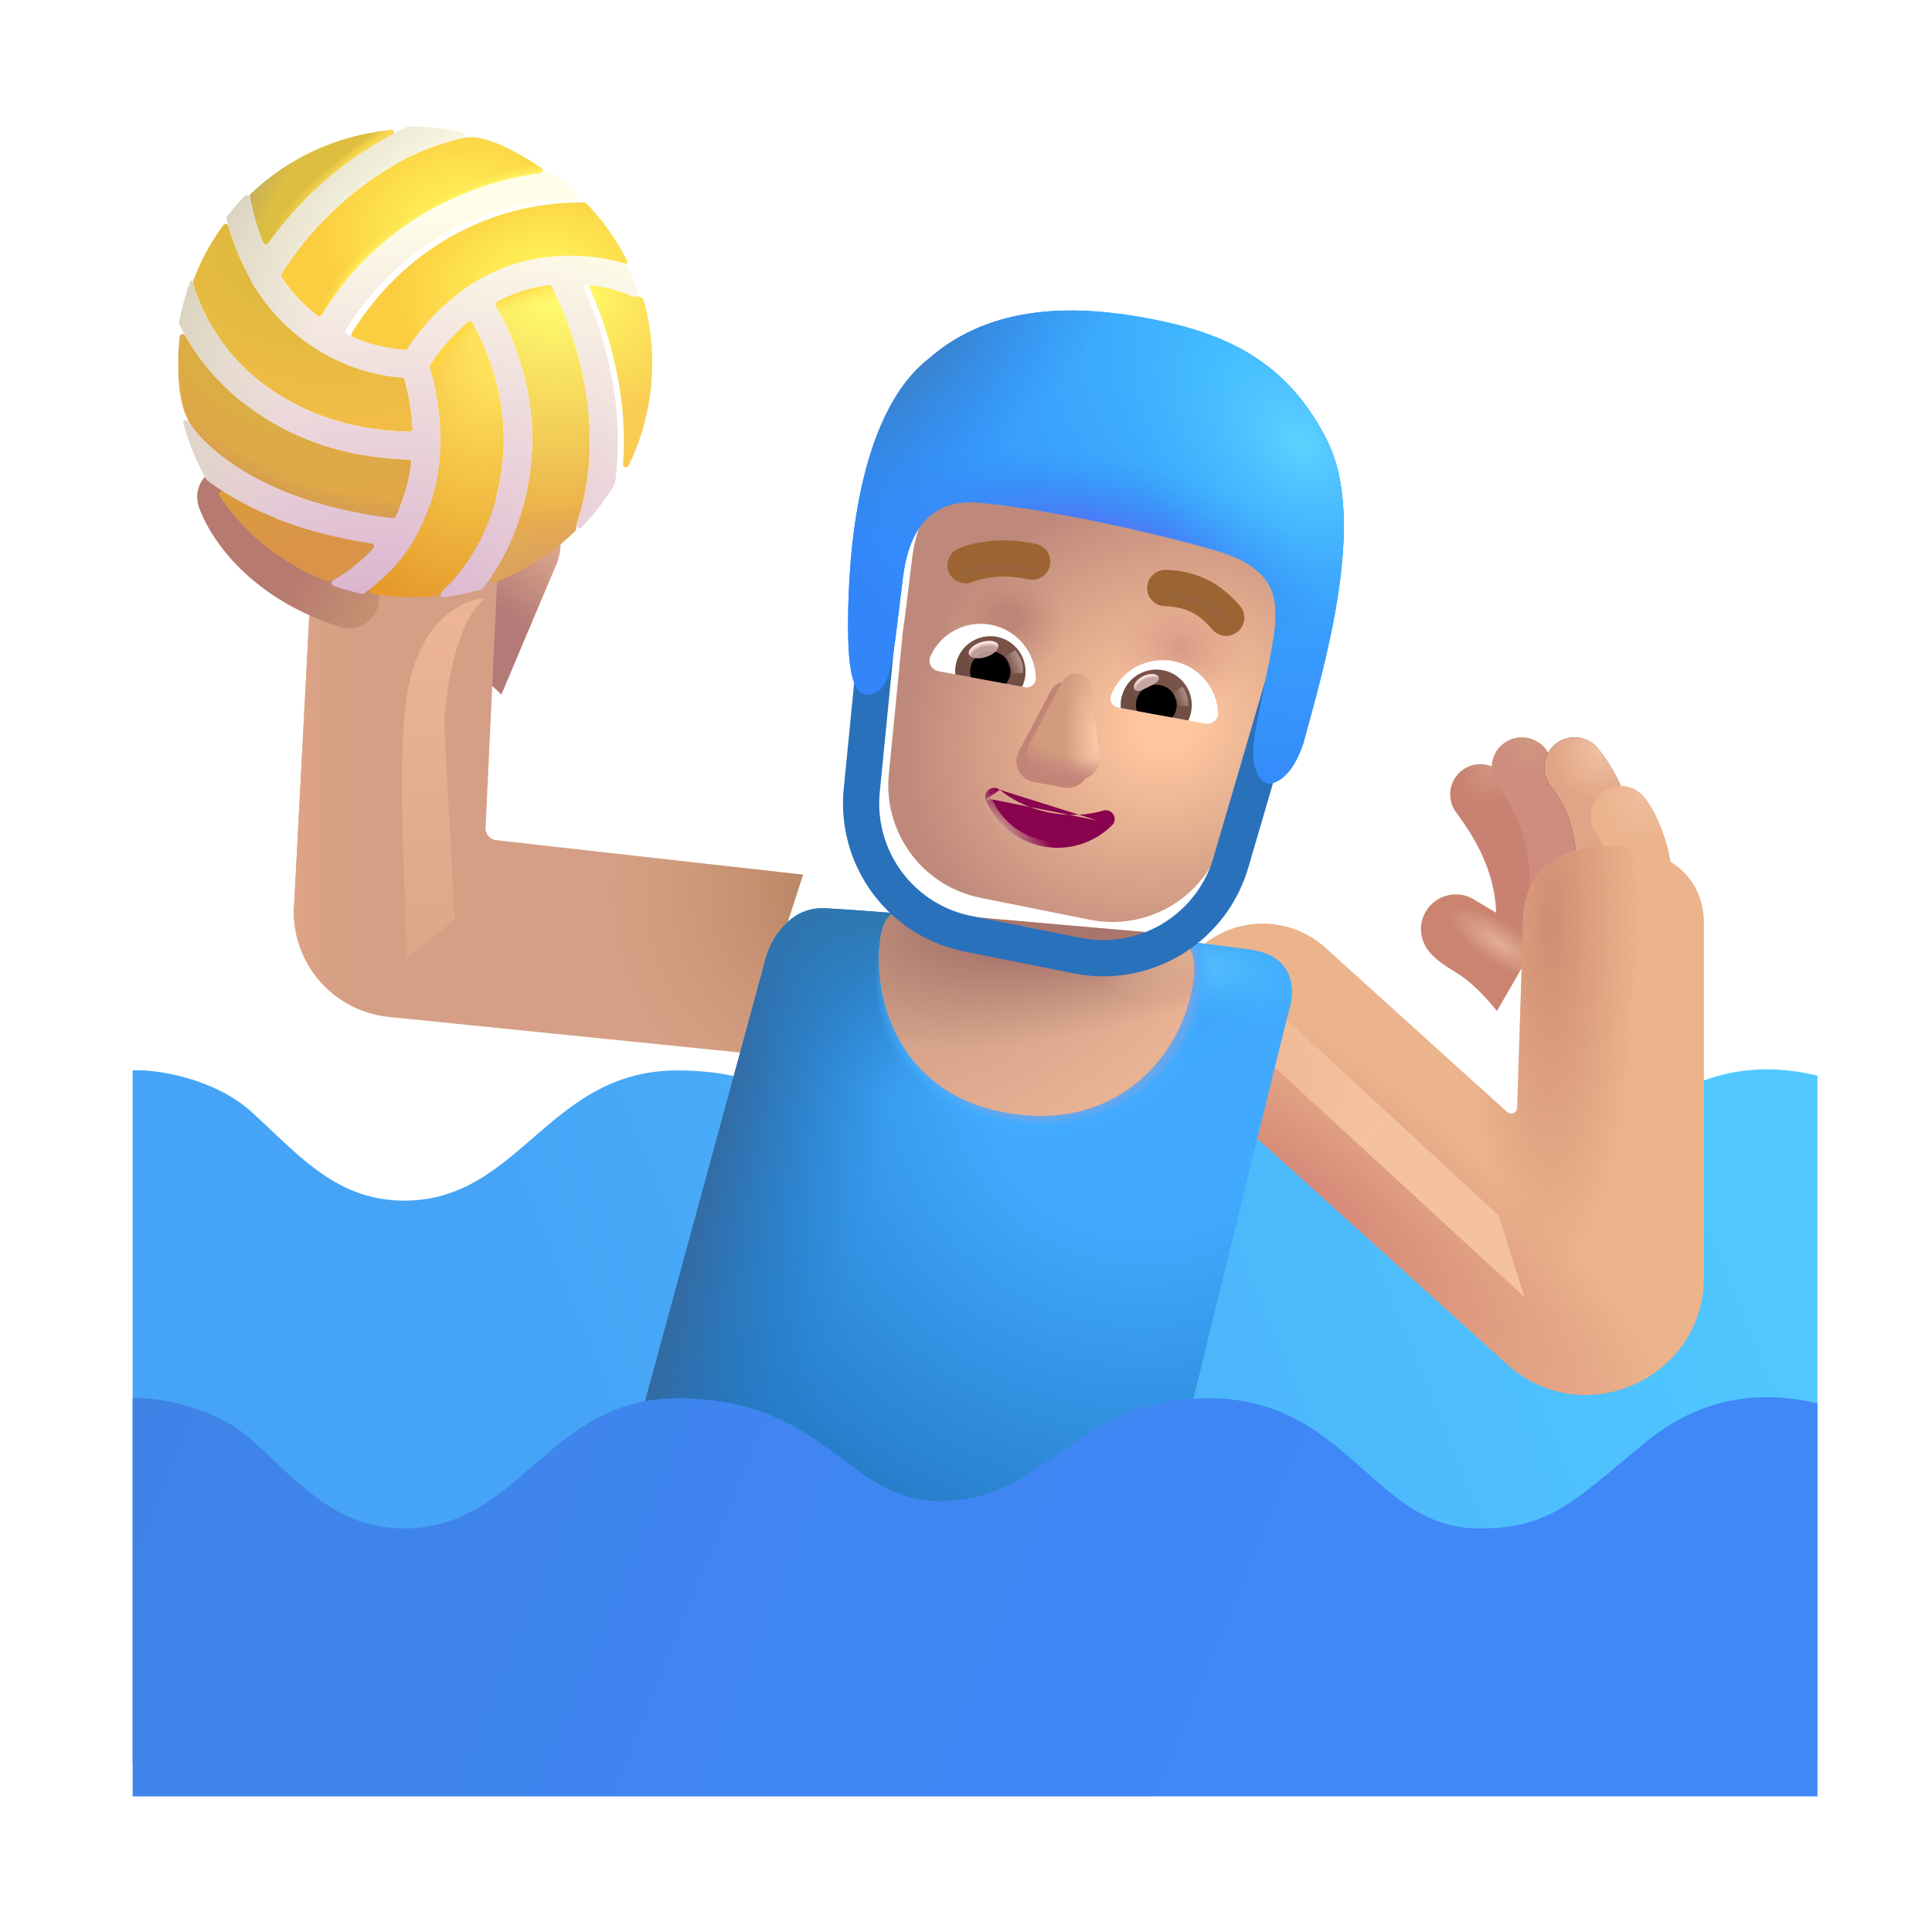 <svg width="32" height="32" fill="none" xmlns="http://www.w3.org/2000/svg"><g filter="url(#a)"><path d="M29.953 29.357V17.966c-1.258-.305-2.197.102-2.875.664l-.3.252c-.982.822-1.38 1.154-2.434 1.154-.819 0-1.343-.467-1.904-.967-.644-.573-1.335-1.189-2.573-1.189-1.172 0-1.858.479-2.503.929-.572.398-1.11.774-1.927.774-.711 0-1.16-.336-1.657-.71-.622-.467-1.322-.993-2.714-.993-1.097 0-1.755.57-2.394 1.123-.605.523-1.194 1.033-2.125 1.033-.969 0-1.56-.557-2.195-1.156a19.562 19.562 0 0 0-.344-.32c-.625-.563-1.612-.706-1.961-.68v11.477h27.906Z" fill="url(#b)"/></g><path d="m8.398 8.445.459.045c.064.006.127.02.181.055.243.159.338.484.138.896l-.871 2.062-.891-.84.984-2.218Z" fill="url(#c)"/><g filter="url(#d)"><path d="m5.071 15.611.335-6.413L8.5 8.823l-.257 5.484a.2.2 0 0 0 .177.209l5.08.572-.953 2.954-5.904-.598A1.75 1.75 0 0 1 5.07 15.61Z" fill="#D59F85"/><path d="m5.071 15.611.335-6.413L8.5 8.823l-.257 5.484a.2.2 0 0 0 .177.209l5.08.572-.953 2.954-5.904-.598A1.75 1.75 0 0 1 5.07 15.61Z" fill="url(#e)"/><path d="m5.071 15.611.335-6.413L8.5 8.823l-.257 5.484a.2.2 0 0 0 .177.209l5.08.572-.953 2.954-5.904-.598A1.75 1.75 0 0 1 5.07 15.61Z" fill="url(#f)"/></g><path fill-rule="evenodd" clip-rule="evenodd" d="M24.234 12.747a.5.5 0 0 1 .696.125l.04.056c.214.293.921 1.264.797 2.573a.5.5 0 0 1-.995-.094c.086-.915-.402-1.598-.617-1.9l-.046-.064a.5.5 0 0 1 .125-.696Z" fill="url(#g)"/><path fill-rule="evenodd" clip-rule="evenodd" d="M3.597 7.761a.5.5 0 0 1 .64.302c.08.225.493.986 1.71 1.372a.5.5 0 0 1-.301.953C4.1 9.9 3.47 8.89 3.295 8.4a.5.5 0 0 1 .302-.639Z" fill="url(#h)"/><path fill-rule="evenodd" clip-rule="evenodd" d="M24.922 12.302a.5.5 0 0 1 .708.143c.189.27.824 1.181.696 2.537a.5.5 0 0 1-.996-.094c.094-.99-.364-1.647-.524-1.877l-.01-.013a.5.5 0 0 1 .126-.696Z" fill="url(#i)"/><path fill-rule="evenodd" clip-rule="evenodd" d="M25.766 12.323a.5.5 0 0 1 .703.075c.267.332.83 1.208.57 2.568a.5.5 0 0 1-.982-.187c.186-.976-.212-1.561-.367-1.753a.5.5 0 0 1 .076-.703Z" fill="url(#j)"/><path fill-rule="evenodd" clip-rule="evenodd" d="M25.766 12.323a.5.5 0 0 1 .703.075c.267.332.83 1.208.57 2.568a.5.5 0 0 1-.982-.187c.186-.976-.212-1.561-.367-1.753a.5.5 0 0 1 .076-.703Z" fill="url(#k)"/><path fill-rule="evenodd" clip-rule="evenodd" d="M26.543 13.12a.5.5 0 0 1 .7.092c.268.346.663 1.257.366 2.406a.5.5 0 0 1-.968-.25c.211-.818-.09-1.416-.19-1.546a.5.5 0 0 1 .091-.701Z" fill="url(#l)"/><path d="M24.117 16.107c.288.175.57.5.676.64l.7-1.21c-.192-.113-.67-.394-1.052-.622a.58.58 0 0 0-.906.454c.004.351.223.52.582.738Z" fill="url(#m)"/><g filter="url(#n)" fill-rule="evenodd" clip-rule="evenodd"><path d="M26.148 14.513c.857 0 1.574.425 1.574 1.281v5.857c0 1.69-2.004 2.58-3.258 1.447l-5.09-4.6a1.55 1.55 0 0 1 2.08-2.3l3.008 2.72a.1.1 0 0 0 .167-.071l.098-3.053c0-.856.565-1.281 1.421-1.281Z" fill="#EBB48C"/><path d="M26.148 14.513c.857 0 1.574.425 1.574 1.281v5.857c0 1.69-2.004 2.58-3.258 1.447l-5.09-4.6a1.55 1.55 0 0 1 2.08-2.3l3.008 2.72a.1.1 0 0 0 .167-.071l.098-3.053c0-.856.565-1.281 1.421-1.281Z" fill="url(#o)"/><path d="M26.148 14.513c.857 0 1.574.425 1.574 1.281v5.857c0 1.69-2.004 2.58-3.258 1.447l-5.09-4.6a1.55 1.55 0 0 1 2.08-2.3l3.008 2.72a.1.1 0 0 0 .167-.071l.098-3.053c0-.856.565-1.281 1.421-1.281Z" fill="url(#p)"/></g><g filter="url(#q)"><path d="m25.249 21.482-4.64-4.266.077-.906 4.141 3.828.422 1.344Z" fill="url(#r)"/></g><path d="M3.198 4.657a.043.043 0 0 0-.003.025c.03.13.289 1.023 1.178 1.688.687.502 1.455.753 2.412.782a.05.05 0 0 0 .05-.053 4.219 4.219 0 0 0-.133-.81.05.05 0 0 0-.045-.036 3.06 3.06 0 0 1-1.208-.354 3.22 3.22 0 0 1-1.247-1.174.135.135 0 0 1-.02-.033.49.49 0 0 1-.016-.042l-.004-.009a4.131 4.131 0 0 1-.376-.895c-.012-.04-.063-.05-.088-.017a3.863 3.863 0 0 0-.5.928Z" fill="url(#s)"/><path d="M3.161 7.038c.01.021.797 1.243 3.34 1.543a.05.05 0 0 0 .05-.027c.148-.296.227-.6.261-.888a.05.05 0 0 0-.048-.055c-.736-.026-1.714-.182-2.662-.886A3.747 3.747 0 0 1 3.07 5.559c-.024-.042-.088-.03-.093.017a3.91 3.91 0 0 0-.025.438c0 .37.029.727.208 1.024Z" fill="url(#t)"/><path d="M3.161 7.038c.01.021.797 1.243 3.34 1.543a.05.05 0 0 0 .05-.027c.148-.296.227-.6.261-.888a.05.05 0 0 0-.048-.055c-.736-.026-1.714-.182-2.662-.886A3.747 3.747 0 0 1 3.07 5.559c-.024-.042-.088-.03-.093.017a3.91 3.91 0 0 0-.025.438c0 .37.029.727.208 1.024Z" fill="url(#u)"/><path d="M5.378 9.612a.251.251 0 0 0 .14-.004c.273-.151.487-.334.664-.526.027-.03.01-.076-.03-.082-1.133-.172-1.92-.52-2.446-.855-.045-.03-.1.023-.07.068a3.728 3.728 0 0 0 1.742 1.399Z" fill="url(#v)"/><path d="M7.24 9.868c.032-.004.052-.044.075-.066.42-.4.923-1.1 1.018-2.252.08-.989-.29-1.816-.505-2.206a.048.048 0 0 0-.073-.013c-.325.27-.535.568-.632.716a.05.05 0 0 0-.006.042c.076.246.221.846.16 1.524a3.156 3.156 0 0 1-.418 1.322l-.003.008a.1.1 0 0 1-.013.024l-.007.01a2.844 2.844 0 0 1-.695.766c-.035.027-.022.082.02.09a3.9 3.9 0 0 0 1.08.035Z" fill="url(#w)"/><path d="M7.24 9.868c.032-.004.052-.044.075-.066.42-.4.923-1.1 1.018-2.252.08-.989-.29-1.816-.505-2.206a.048.048 0 0 0-.073-.013c-.325.27-.535.568-.632.716a.05.05 0 0 0-.006.042c.076.246.221.846.16 1.524a3.156 3.156 0 0 1-.418 1.322l-.003.008a.1.1 0 0 1-.013.024l-.007.01a2.844 2.844 0 0 1-.695.766c-.035.027-.022.082.02.09a3.9 3.9 0 0 0 1.08.035Z" fill="url(#x)"/><path d="M9.527 8.795c.026-.025.013-.08.023-.114v-.004c.588-1.715-.152-3.418-.408-3.929a.048.048 0 0 0-.049-.026 2.368 2.368 0 0 0-.863.275.05.05 0 0 0-.018.068c.246.43.682 1.366.591 2.517-.073.872-.357 1.518-.68 1.988-.027.04.012.094.058.077.508-.19.965-.482 1.346-.852Z" fill="url(#y)"/><path d="M9.527 8.795c.026-.025.013-.08.023-.114v-.004c.588-1.715-.152-3.418-.408-3.929a.048.048 0 0 0-.049-.026 2.368 2.368 0 0 0-.863.275.05.05 0 0 0-.018.068c.246.43.682 1.366.591 2.517-.073.872-.357 1.518-.68 1.988-.027.04.012.094.058.077.508-.19.965-.482 1.346-.852Z" fill="url(#z)"/><path d="M9.527 8.795c.026-.025.013-.08.023-.114v-.004c.588-1.715-.152-3.418-.408-3.929a.048.048 0 0 0-.049-.026 2.368 2.368 0 0 0-.863.275.05.05 0 0 0-.018.068c.246.43.682 1.366.591 2.517-.073.872-.357 1.518-.68 1.988-.027.04.012.094.058.077.508-.19.965-.482 1.346-.852Z" fill="url(#A)"/><g filter="url(#B)"><path d="M10.56 4.965c-.008-.026-.043-.037-.067-.048a2.498 2.498 0 0 0-.77-.201.049.049 0 0 0-.05.069c.253.573.64 1.664.546 2.901-.004.055.068.078.092.028a3.884 3.884 0 0 0 .248-2.75Z" fill="url(#C)"/></g><g filter="url(#D)"><path d="M6.75 5.771c.223-.34.846-1.163 1.907-1.439a3.208 3.208 0 0 1 1.57-.001c.041.01.077-.032.057-.07a3.884 3.884 0 0 0-.673-.944c-.019-.019-.054-.013-.081-.013a4.328 4.328 0 0 0-1.793.38c-1.136.503-1.76 1.374-2.01 1.783a.049.049 0 0 0 .021.07c.4.19.76.243.958.256a.049.049 0 0 0 .044-.022Z" fill="url(#E)"/></g><path d="M8.966 2.781c.038.026.024.085-.022.09a5.029 5.029 0 0 0-1.395.396 4.907 4.907 0 0 0-2.218 1.948.05.05 0 0 1-.072.014 2.672 2.672 0 0 1-.597-.64.049.049 0 0 1 0-.054A5.504 5.504 0 0 1 6.712 2.63a4.13 4.13 0 0 1 .95-.343c.361-.086.938.247 1.303.495Z" fill="url(#F)"/><path d="M8.966 2.781c.038.026.024.085-.022.09a5.029 5.029 0 0 0-1.395.396 4.907 4.907 0 0 0-2.218 1.948.05.05 0 0 1-.072.014 2.672 2.672 0 0 1-.597-.64.049.049 0 0 1 0-.054A5.504 5.504 0 0 1 6.712 2.63a4.13 4.13 0 0 1 .95-.343c.361-.086.938.247 1.303.495Z" fill="url(#G)"/><path d="M4.147 3.217c-.014.013-.011.037-.008.056.055.28.13.528.22.747a.05.05 0 0 0 .086.01 6.014 6.014 0 0 1 2.06-1.808c.03-.02.017-.071-.02-.068-.904.08-1.72.47-2.338 1.063Z" fill="url(#H)"/><path d="M4.147 3.217c-.014.013-.011.037-.008.056.055.28.13.528.22.747a.05.05 0 0 0 .086.01 6.014 6.014 0 0 1 2.06-1.808c.03-.02.017-.071-.02-.068-.904.08-1.72.47-2.338 1.063Z" fill="url(#I)"/><path d="M8.657 4.332c-1.06.276-1.684 1.099-1.907 1.439a.049.049 0 0 1-.044.022 2.693 2.693 0 0 1-.958-.256.049.049 0 0 1-.02-.07c.25-.41.873-1.28 2.01-1.782a4.327 4.327 0 0 1 1.792-.381c.046 0 .07-.055.037-.087a3.942 3.942 0 0 0-.414-.357.05.05 0 0 0-.034-.01 5.106 5.106 0 0 0-1.57.417 4.907 4.907 0 0 0-2.218 1.948.05.05 0 0 1-.072.014 2.677 2.677 0 0 1-.597-.64.049.049 0 0 1 0-.054A5.506 5.506 0 0 1 6.713 2.63c.318-.167.663-.274.95-.343.05-.012.052-.083.001-.095a3.765 3.765 0 0 0-.837-.095h-.06a.051.051 0 0 0-.023.006c-.08.039-.16.07-.24.12a6.015 6.015 0 0 0-2.06 1.807.05.05 0 0 1-.086-.009 3.996 3.996 0 0 1-.22-.747c-.007-.039-.055-.055-.083-.027a3.81 3.81 0 0 0-.294.336.05.05 0 0 0-.01.043 4.182 4.182 0 0 0 .414 1.025.215.215 0 0 0 .043.084A3.22 3.22 0 0 0 5.45 5.9c.489.26.95.338 1.208.354a.05.05 0 0 1 .045.036c.05.175.11.47.134.81a.05.05 0 0 1-.051.053c-.957-.029-1.725-.28-2.412-.782-.95-.71-1.18-1.682-1.18-1.703 0-.026-.036-.025-.045 0a4.58 4.58 0 0 0-.182.672.05.05 0 0 0 .004.032c.2.396.544.92 1.132 1.354.948.704 1.926.86 2.662.886a.05.05 0 0 1 .048.055 2.69 2.69 0 0 1-.26.888.05.05 0 0 1-.051.027c-2.542-.3-3.33-1.522-3.34-1.543a.232.232 0 0 0-.075-.077c-.03-.019-.06.012-.051.047.092.333.22.64.382.93a.049.049 0 0 0 .013.015c.512.387 1.371.842 2.722 1.047.04.006.057.052.03.082a2.63 2.63 0 0 1-.664.526c-.038.021-.035.078.006.092.15.054.306.1.468.134a.05.05 0 0 0 .04-.008c.354-.257.619-.543.804-.85l.007-.01a.096.096 0 0 0 .014-.023c.003-.009.005-.018.01-.026a3.16 3.16 0 0 0 .41-1.304 4.185 4.185 0 0 0-.16-1.524.05.05 0 0 1 .006-.042c.097-.148.307-.446.632-.716a.048.048 0 0 1 .074.013c.215.39.584 1.217.504 2.206-.095 1.151-.597 1.852-1.018 2.252-.035.034-.008.095.041.088.212-.03.42-.074.617-.13a.049.049 0 0 0 .025-.018c.372-.48.722-1.177.805-2.16.09-1.151-.345-2.087-.591-2.517a.05.05 0 0 1 .018-.068 2.37 2.37 0 0 1 .863-.275c.02-.002.04.008.049.026.256.511.996 2.214.409 3.929-.018.05.044.092.081.054a4.11 4.11 0 0 0 .545-.702.05.05 0 0 0 .007-.019c.197-1.369-.236-2.602-.51-3.225a.05.05 0 0 1 .049-.07c.33.034.594.123.77.202.04.018.085-.02.072-.061a4.915 4.915 0 0 0-.175-.461.049.049 0 0 0-.03-.027 3.203 3.203 0 0 0-1.703-.036Z" fill="url(#J)"/><path d="M8.657 4.332c-1.06.276-1.684 1.099-1.907 1.439a.049.049 0 0 1-.044.022 2.693 2.693 0 0 1-.958-.256.049.049 0 0 1-.02-.07c.25-.41.873-1.28 2.01-1.782a4.327 4.327 0 0 1 1.792-.381c.046 0 .07-.055.037-.087a3.942 3.942 0 0 0-.414-.357.05.05 0 0 0-.034-.01 5.106 5.106 0 0 0-1.57.417 4.907 4.907 0 0 0-2.218 1.948.05.05 0 0 1-.072.014 2.677 2.677 0 0 1-.597-.64.049.049 0 0 1 0-.054A5.506 5.506 0 0 1 6.713 2.63c.318-.167.663-.274.95-.343.05-.012.052-.083.001-.095a3.765 3.765 0 0 0-.837-.095h-.06a.051.051 0 0 0-.023.006c-.08.039-.16.07-.24.12a6.015 6.015 0 0 0-2.06 1.807.05.05 0 0 1-.086-.009 3.996 3.996 0 0 1-.22-.747c-.007-.039-.055-.055-.083-.027a3.81 3.81 0 0 0-.294.336.05.05 0 0 0-.01.043 4.182 4.182 0 0 0 .414 1.025.215.215 0 0 0 .043.084A3.22 3.22 0 0 0 5.45 5.9c.489.26.95.338 1.208.354a.05.05 0 0 1 .045.036c.05.175.11.47.134.81a.05.05 0 0 1-.051.053c-.957-.029-1.725-.28-2.412-.782-.95-.71-1.18-1.682-1.18-1.703 0-.026-.036-.025-.045 0a4.58 4.58 0 0 0-.182.672.05.05 0 0 0 .004.032c.2.396.544.92 1.132 1.354.948.704 1.926.86 2.662.886a.05.05 0 0 1 .048.055 2.69 2.69 0 0 1-.26.888.05.05 0 0 1-.051.027c-2.542-.3-3.33-1.522-3.34-1.543a.232.232 0 0 0-.075-.077c-.03-.019-.06.012-.051.047.092.333.22.64.382.93a.049.049 0 0 0 .013.015c.512.387 1.371.842 2.722 1.047.04.006.057.052.03.082a2.63 2.63 0 0 1-.664.526c-.038.021-.035.078.006.092.15.054.306.1.468.134a.05.05 0 0 0 .04-.008c.354-.257.619-.543.804-.85l.007-.01a.096.096 0 0 0 .014-.023c.003-.009.005-.018.01-.026a3.16 3.16 0 0 0 .41-1.304 4.185 4.185 0 0 0-.16-1.524.05.05 0 0 1 .006-.042c.097-.148.307-.446.632-.716a.048.048 0 0 1 .074.013c.215.39.584 1.217.504 2.206-.095 1.151-.597 1.852-1.018 2.252-.035.034-.008.095.041.088.212-.03.42-.074.617-.13a.049.049 0 0 0 .025-.018c.372-.48.722-1.177.805-2.16.09-1.151-.345-2.087-.591-2.517a.05.05 0 0 1 .018-.068 2.37 2.37 0 0 1 .863-.275c.02-.002.04.008.049.026.256.511.996 2.214.409 3.929-.018.05.044.092.081.054a4.11 4.11 0 0 0 .545-.702.05.05 0 0 0 .007-.019c.197-1.369-.236-2.602-.51-3.225a.05.05 0 0 1 .049-.07c.33.034.594.123.77.202.04.018.085-.02.072-.061a4.915 4.915 0 0 0-.175-.461.049.049 0 0 0-.03-.027 3.203 3.203 0 0 0-1.703-.036Z" fill="url(#K)"/><path d="m12.688 15.857-2.141 7.86 4.61 2.171 4.421-1.953c.584-2.38 1.756-7.16 1.781-7.234.032-.094.22-.844-.64-.97-2.61-.359-6.328-.655-7.063-.687-.587-.025-.89.531-.969.813Z" fill="url(#L)"/><path d="m12.688 15.857-2.141 7.86 4.61 2.171 4.421-1.953c.584-2.38 1.756-7.16 1.781-7.234.032-.094.22-.844-.64-.97-2.61-.359-6.328-.655-7.063-.687-.587-.025-.89.531-.969.813Z" fill="url(#M)"/><path d="m12.688 15.857-2.141 7.86 4.61 2.171 4.421-1.953c.584-2.38 1.756-7.16 1.781-7.234.032-.094.22-.844-.64-.97-2.61-.359-6.328-.655-7.063-.687-.587-.025-.89.531-.969.813Z" fill="url(#N)"/><path d="m12.688 15.857-2.141 7.86 4.61 2.171 4.421-1.953c.584-2.38 1.756-7.16 1.781-7.234.032-.094.22-.844-.64-.97-2.61-.359-6.328-.655-7.063-.687-.587-.025-.89.531-.969.813Z" fill="url(#O)"/><path d="m12.688 15.857-2.141 7.86 4.61 2.171 4.421-1.953c.584-2.38 1.756-7.16 1.781-7.234.032-.094.22-.844-.64-.97-2.61-.359-6.328-.655-7.063-.687-.587-.025-.89.531-.969.813Z" fill="url(#P)"/><path d="m12.688 15.857-2.141 7.86 4.61 2.171 4.421-1.953c.584-2.38 1.756-7.16 1.781-7.234.032-.094.22-.844-.64-.97-2.61-.359-6.328-.655-7.063-.687-.587-.025-.89.531-.969.813Z" fill="url(#Q)"/><path d="M14.585 15.505c.079-.437.325-.41.364-.418l4.347.38c.17-.017.503.091.485.647-.117 1.329-1.25 2.618-3.035 2.329-1.84-.278-2.321-1.895-2.16-2.938Z" fill="url(#R)"/><path d="M14.585 15.505c.079-.437.325-.41.364-.418l4.347.38c.17-.017.503.091.485.647-.117 1.329-1.25 2.618-3.035 2.329-1.84-.278-2.321-1.895-2.16-2.938Z" fill="url(#S)"/><path d="M14.585 15.505c.079-.437.325-.41.364-.418l4.347.38c.17-.017.503.091.485.647-.117 1.329-1.25 2.618-3.035 2.329-1.84-.278-2.321-1.895-2.16-2.938Z" fill="url(#T)"/><g filter="url(#U)"><path d="M14.957 9.556c.148-1.182.828-1.271 1.277-1.23 1.075.097 2.836.48 3.899.789.998.29.994.8.992 1.11v.042c0 .187-.067.533-.154.956l-.872 2.981a1.9 1.9 0 0 1-2.197 1.33l-1.813-.364a1.9 1.9 0 0 1-1.517-2.049l.232-2.361c.029-.188.057-.42.092-.708l.061-.496Z" fill="url(#V)"/><path d="M14.957 9.556c.148-1.182.828-1.271 1.277-1.23 1.075.097 2.836.48 3.899.789.998.29.994.8.992 1.11v.042c0 .187-.067.533-.154.956l-.872 2.981a1.9 1.9 0 0 1-2.197 1.33l-1.813-.364a1.9 1.9 0 0 1-1.517-2.049l.232-2.361c.029-.188.057-.42.092-.708l.061-.496Z" fill="url(#W)"/><path d="M14.957 9.556c.148-1.182.828-1.271 1.277-1.23 1.075.097 2.836.48 3.899.789.998.29.994.8.992 1.11v.042c0 .187-.067.533-.154.956l-.872 2.981a1.9 1.9 0 0 1-2.197 1.33l-1.813-.364a1.9 1.9 0 0 1-1.517-2.049l.232-2.361c.029-.188.057-.42.092-.708l.061-.496Z" fill="url(#X)"/></g><path fill-rule="evenodd" clip-rule="evenodd" d="m13.975 13.062.305-3.094.597.059-.305 3.094a1.9 1.9 0 0 0 1.517 2.05l1.813.363a1.9 1.9 0 0 0 2.197-1.33l1.082-3.697.576.168-1.082 3.698a2.5 2.5 0 0 1-2.89 1.749l-1.813-.363a2.5 2.5 0 0 1-1.997-2.697Z" fill="#2A71BB"/><g filter="url(#Y)"><path d="m17.41 11.434-.536 1.014c-.11.209.015.46.248.504l.498.092a.348.348 0 0 0 .411-.382l-.137-1.139c-.028-.251-.365-.313-.484-.089Z" fill="#C18476"/></g><g filter="url(#Z)"><path d="m17.592 11.295-.535 1.014c-.11.208.014.46.247.503l.498.092a.348.348 0 0 0 .411-.381l-.137-1.139c-.028-.252-.365-.314-.484-.09Z" fill="url(#aa)"/><path d="m17.592 11.295-.535 1.014c-.11.208.014.46.247.503l.498.092a.348.348 0 0 0 .411-.381l-.137-1.139c-.028-.252-.365-.314-.484-.09Z" fill="url(#ab)"/></g><path d="M16.56 13.082c.22.179.5.312.815.375.317.064.624.048.897-.031a.15.15 0 0 1 .168.063.14.14 0 0 1-.02.178m-1.86-.585 1.825.55m-1.826-.55a.149.149 0 0 0-.18-.005c-.049.035-.08.101-.05.171m.23-.165-.183.146m2.044.438-.035-.035m.035.035-.035-.035m.035.035a1.275 1.275 0 0 1-1.157.349 1.275 1.275 0 0 1-.934-.768m2.056.384c-.277.279-.69.42-1.112.335a1.225 1.225 0 0 1-.897-.738m-.047.02.047-.02m-.047.02v-.001l.047-.02" fill="#88024E" stroke="url(#ac)" stroke-width=".1"/><path d="M19.425 10.949a.92.92 0 0 1 .75.847.18.18 0 0 1-.213.189l-1.445-.267a.151.151 0 0 1-.114-.203.92.92 0 0 1 1.022-.566Z" fill="#fff"/><path d="M19.259 11.1a.588.588 0 0 1 .422.833l-1.117-.206a.59.59 0 0 1 .694-.627Z" fill="url(#ad)"/><path d="M18.82 11.617a.335.335 0 0 1 .393-.27.335.335 0 0 1 .205.537l-.586-.108a.304.304 0 0 1-.011-.16Z" fill="#000"/><g filter="url(#ae)"><path d="M19.19 11.215c.031.062-.066.113-.177.168-.11.054-.192.092-.223.03-.03-.062.034-.157.145-.212.11-.054.225-.048.256.014Z" fill="#C7A7A3"/><path d="M19.19 11.215c.031.062-.066.113-.177.168-.11.054-.192.092-.223.03-.03-.062.034-.157.145-.212.11-.054.225-.048.256.014Z" fill="url(#af)"/></g><g filter="url(#ag)"><path d="M19.679 11.694a.549.549 0 0 0-.094-.325l-.201.153.048.16.247.012Z" fill="url(#ah)"/></g><path d="M16.409 10.348a.912.912 0 0 0-.996.519c-.05.107.017.23.132.25l1.432.265a.15.15 0 0 0 .179-.147.915.915 0 0 0-.747-.887Z" fill="#fff"/><path d="M16.51 10.547a.583.583 0 0 0-.687.622l1.107.205a.587.587 0 0 0-.421-.827Z" fill="url(#ai)"/><path d="M16.732 11.18a.333.333 0 0 0-.268-.388.333.333 0 0 0-.38.425l.58.107a.332.332 0 0 0 .068-.143Z" fill="#000"/><g filter="url(#aj)"><path d="M16.938 11.148c.034-.185-.093-.335-.126-.38l-.218.144.071.252.273-.016Z" fill="url(#ak)"/></g><g filter="url(#al)" transform="rotate(-17.442 16.29 10.76)"><ellipse cx="16.291" cy="10.76" rx=".254" ry=".129" fill="#C7A7A3" fill-opacity=".9"/><ellipse cx="16.291" cy="10.76" rx=".254" ry=".129" fill="url(#am)"/></g><g filter="url(#an)"><path d="M29.953 29.904v-6.508c-1.258-.305-2.197.101-2.875.664l-.3.251c-.982.822-1.38 1.155-2.434 1.155-.819 0-1.343-.467-1.904-.967-.644-.573-1.335-1.19-2.573-1.19-1.172 0-1.858.48-2.503.93-.572.398-1.11.774-1.927.774-.711 0-1.16-.336-1.657-.71-.622-.467-1.322-.993-2.714-.993-1.097 0-1.755.569-2.394 1.122-.605.524-1.194 1.034-2.125 1.034-.969 0-1.56-.558-2.195-1.157-.112-.106-.226-.213-.344-.32-.625-.562-1.612-.705-1.961-.68v6.595h27.906Z" fill="url(#ao)"/></g><path d="M14.957 9.556c.148-1.182.828-1.271 1.277-1.23 1.075.097 2.836.48 3.899.789 1.044.303.992.847.992 1.152 0 .305-.18 1.035-.328 1.832-.119.637.08.849.195.875.117.02.4-.081.594-.656.336-1.242 1.07-3.672.398-5.016-.672-1.344-1.718-1.789-2.937-2.023-1.219-.235-2.617-.25-3.656.656-1.227.953-1.336 3.406-1.344 4.312-.008.907.086 1.344.406 1.243.32-.102.324-.504.504-1.934Z" fill="url(#ap)"/><path d="M14.957 9.556c.148-1.182.828-1.271 1.277-1.23 1.075.097 2.836.48 3.899.789 1.044.303.992.847.992 1.152 0 .305-.18 1.035-.328 1.832-.119.637.08.849.195.875.117.02.4-.081.594-.656.336-1.242 1.07-3.672.398-5.016-.672-1.344-1.718-1.789-2.937-2.023-1.219-.235-2.617-.25-3.656.656-1.227.953-1.336 3.406-1.344 4.312-.008.907.086 1.344.406 1.243.32-.102.324-.504.504-1.934Z" fill="url(#aq)"/><path d="M14.957 9.556c.148-1.182.828-1.271 1.277-1.23 1.075.097 2.836.48 3.899.789 1.044.303.992.847.992 1.152 0 .305-.18 1.035-.328 1.832-.119.637.08.849.195.875.117.02.4-.081.594-.656.336-1.242 1.07-3.672.398-5.016-.672-1.344-1.718-1.789-2.937-2.023-1.219-.235-2.617-.25-3.656.656-1.227.953-1.336 3.406-1.344 4.312-.008.907.086 1.344.406 1.243.32-.102.324-.504.504-1.934Z" fill="url(#ar)"/><path d="M14.957 9.556c.148-1.182.828-1.271 1.277-1.23 1.075.097 2.836.48 3.899.789 1.044.303.992.847.992 1.152 0 .305-.18 1.035-.328 1.832-.119.637.08.849.195.875.117.02.4-.081.594-.656.336-1.242 1.07-3.672.398-5.016-.672-1.344-1.718-1.789-2.937-2.023-1.219-.235-2.617-.25-3.656.656-1.227.953-1.336 3.406-1.344 4.312-.008.907.086 1.344.406 1.243.32-.102.324-.504.504-1.934Z" fill="url(#as)"/><path d="M14.957 9.556c.148-1.182.828-1.271 1.277-1.23 1.075.097 2.836.48 3.899.789 1.044.303.992.847.992 1.152 0 .305-.18 1.035-.328 1.832-.119.637.08.849.195.875.117.02.4-.081.594-.656.336-1.242 1.07-3.672.398-5.016-.672-1.344-1.718-1.789-2.937-2.023-1.219-.235-2.617-.25-3.656.656-1.227.953-1.336 3.406-1.344 4.312-.008.907.086 1.344.406 1.243.32-.102.324-.504.504-1.934Z" fill="url(#at)"/><path d="M14.957 9.556c.148-1.182.828-1.271 1.277-1.23 1.075.097 2.836.48 3.899.789 1.044.303.992.847.992 1.152 0 .305-.18 1.035-.328 1.832-.119.637.08.849.195.875.117.02.4-.081.594-.656.336-1.242 1.07-3.672.398-5.016-.672-1.344-1.718-1.789-2.937-2.023-1.219-.235-2.617-.25-3.656.656-1.227.953-1.336 3.406-1.344 4.312-.008.907.086 1.344.406 1.243.32-.102.324-.504.504-1.934Z" fill="url(#au)"/><path d="M14.957 9.556c.148-1.182.828-1.271 1.277-1.23 1.075.097 2.836.48 3.899.789 1.044.303.992.847.992 1.152 0 .305-.18 1.035-.328 1.832-.119.637.08.849.195.875.117.02.4-.081.594-.656.336-1.242 1.07-3.672.398-5.016-.672-1.344-1.718-1.789-2.937-2.023-1.219-.235-2.617-.25-3.656.656-1.227.953-1.336 3.406-1.344 4.312-.008.907.086 1.344.406 1.243.32-.102.324-.504.504-1.934Z" fill="url(#av)"/><path d="M14.957 9.556c.148-1.182.828-1.271 1.277-1.23 1.075.097 2.836.48 3.899.789 1.044.303.992.847.992 1.152 0 .305-.18 1.035-.328 1.832-.119.637.08.849.195.875.117.02.4-.081.594-.656.336-1.242 1.07-3.672.398-5.016-.672-1.344-1.718-1.789-2.937-2.023-1.219-.235-2.617-.25-3.656.656-1.227.953-1.336 3.406-1.344 4.312-.008.907.086 1.344.406 1.243.32-.102.324-.504.504-1.934Z" fill="url(#aw)"/><g filter="url(#ax)"><path d="M6.719 11.658c.162-1.363.942-1.735 1.312-1.75-.487.4-.651 1.562-.672 2.093l.172 3.234-.812.64c.041-.864-.163-2.855 0-4.217Z" fill="url(#ay)"/></g><g filter="url(#az)"><path fill-rule="evenodd" clip-rule="evenodd" d="M17.039 9.798c-.467-.106-.808-.012-.94.045a.3.3 0 0 1-.238-.55c.236-.103.707-.217 1.31-.08a.3.3 0 0 1-.132.585Z" fill="#9B6432"/></g><g filter="url(#aA)"><path d="M15.98 9.509c.184-.08.59-.184 1.125-.063" stroke="#99663D" stroke-width=".1" stroke-linecap="round"/></g><g filter="url(#aB)"><path fill-rule="evenodd" clip-rule="evenodd" d="M19 9.929a.3.3 0 0 0 .29.31c.243.008.405.071.519.142.118.074.197.162.275.25a.3.3 0 1 0 .449-.4l-.006-.005a1.79 1.79 0 0 0-.402-.354 1.61 1.61 0 0 0-.814-.233.3.3 0 0 0-.31.29Z" fill="#9B6432"/></g><g filter="url(#aC)"><path d="M20.363 10.353c-.156-.176-.418-.473-1.008-.492" stroke="#99663D" stroke-width=".1" stroke-linecap="round"/></g><defs><radialGradient id="e" cx="0" cy="0" r="1" gradientUnits="userSpaceOnUse" gradientTransform="rotate(-171.733 7.546 7.162) scale(3.695 3.855)"><stop offset=".098" stop-color="#B98664"/><stop offset="1" stop-color="#C89472" stop-opacity="0"/></radialGradient><radialGradient id="g" cx="0" cy="0" r="1" gradientUnits="userSpaceOnUse" gradientTransform="rotate(103.829 7.435 15.985) scale(2.126 1.619)"><stop stop-color="#D09980"/><stop offset=".359" stop-color="#C98271"/></radialGradient><radialGradient id="i" cx="0" cy="0" r="1" gradientUnits="userSpaceOnUse" gradientTransform="matrix(-.472 2.018 -1.467 -.343 25.37 12.142)"><stop stop-color="#D09980"/><stop offset=".359" stop-color="#CE8D7E"/></radialGradient><radialGradient id="j" cx="0" cy="0" r="1" gradientUnits="userSpaceOnUse" gradientTransform="rotate(113.89 9.22 14.834) scale(1.871 1.682)"><stop stop-color="#685957"/><stop offset=".467" stop-color="#412830"/></radialGradient><radialGradient id="k" cx="0" cy="0" r="1" gradientUnits="userSpaceOnUse" gradientTransform="rotate(113.89 9.22 14.834) scale(1.871 1.682)"><stop stop-color="#F1C2A3"/><stop offset=".467" stop-color="#E0A586"/></radialGradient><radialGradient id="l" cx="0" cy="0" r="1" gradientUnits="userSpaceOnUse" gradientTransform="matrix(-.679 1.612 -1.399 -.589 27.186 13.204)"><stop stop-color="#EEBD9F"/><stop offset=".467" stop-color="#EAB38C"/></radialGradient><radialGradient id="m" cx="0" cy="0" r="1" gradientUnits="userSpaceOnUse" gradientTransform="matrix(-.424 .652 -1.892 -1.23 24.825 15.617)"><stop stop-color="#E1AF93"/><stop offset=".438" stop-color="#CA8470"/></radialGradient><radialGradient id="o" cx="0" cy="0" r="1" gradientUnits="userSpaceOnUse" gradientTransform="matrix(1.467 -1.989 6.331 4.67 20.855 20.266)"><stop stop-color="#D28476"/><stop offset="1" stop-color="#D28476" stop-opacity="0"/></radialGradient><radialGradient id="p" cx="0" cy="0" r="1" gradientUnits="userSpaceOnUse" gradientTransform="matrix(0 5.835 -1.459 0 25.19 15.767)"><stop stop-color="#CF8D73"/><stop offset="1" stop-color="#CF8D73" stop-opacity="0"/></radialGradient><radialGradient id="s" cx="0" cy="0" r="1" gradientUnits="userSpaceOnUse" gradientTransform="matrix(-.906 2.219 -3.498 -1.429 4.656 4.388)"><stop offset=".203" stop-color="#E0B93F"/><stop offset="1" stop-color="#F1BD46"/></radialGradient><radialGradient id="t" cx="0" cy="0" r="1" gradientUnits="userSpaceOnUse" gradientTransform="matrix(-.96 1.999 -3.513 -1.688 4.503 6.09)"><stop offset=".203" stop-color="#DAAE44"/><stop offset="1" stop-color="#E2A548"/></radialGradient><radialGradient id="u" cx="0" cy="0" r="1" gradientUnits="userSpaceOnUse" gradientTransform="matrix(-.516 1.391 -3.212 -1.191 5.281 6.841)"><stop offset=".764" stop-color="#D39C52" stop-opacity="0"/><stop offset="1" stop-color="#D39C52"/></radialGradient><radialGradient id="v" cx="0" cy="0" r="1" gradientUnits="userSpaceOnUse" gradientTransform="matrix(.411 1.375 -2.828 .846 3.505 8.008)"><stop offset=".05" stop-color="#DB9C35"/><stop offset="1" stop-color="#D9944A"/></radialGradient><radialGradient id="w" cx="0" cy="0" r="1" gradientUnits="userSpaceOnUse" gradientTransform="matrix(-1.147 4.656 -2.928 -.721 8.344 5.482)"><stop offset=".168" stop-color="#FFE15B"/><stop offset="1" stop-color="#E59A2B"/></radialGradient><radialGradient id="y" cx="0" cy="0" r="1" gradientUnits="userSpaceOnUse" gradientTransform="rotate(84.147 1.986 7.458) scale(3.984 3.938)"><stop offset=".1" stop-color="#FFF96D"/><stop offset="1" stop-color="#EAAE49"/></radialGradient><radialGradient id="z" cx="0" cy="0" r="1" gradientUnits="userSpaceOnUse" gradientTransform="rotate(81.641 .755 7.782) scale(3.836 10.591)"><stop offset=".667" stop-color="#DCA35E" stop-opacity="0"/><stop offset=".887" stop-color="#DCA35E"/></radialGradient><radialGradient id="A" cx="0" cy="0" r="1" gradientUnits="userSpaceOnUse" gradientTransform="matrix(-1.102 -3.502 7.049 -2.217 9.695 8.224)"><stop offset=".862" stop-color="#FFFA6E" stop-opacity="0"/><stop offset="1" stop-color="#FFCD36"/></radialGradient><radialGradient id="C" cx="0" cy="0" r="1" gradientUnits="userSpaceOnUse" gradientTransform="matrix(.953 1.732 -1.314 .723 9.75 4.892)"><stop stop-color="#FFF662"/><stop offset="1" stop-color="#F9CD54"/></radialGradient><radialGradient id="E" cx="0" cy="0" r="1" gradientUnits="userSpaceOnUse" gradientTransform="rotate(-103.141 6.19 -1.215) scale(1.581 2.462)"><stop stop-color="#FFF75E"/><stop offset="1" stop-color="#FBCD40"/></radialGradient><radialGradient id="F" cx="0" cy="0" r="1" gradientUnits="userSpaceOnUse" gradientTransform="matrix(-.344 -1.817 2.338 -.443 7.586 3.756)"><stop stop-color="#FFF75E"/><stop offset="1" stop-color="#FBCD40"/></radialGradient><radialGradient id="G" cx="0" cy="0" r="1" gradientUnits="userSpaceOnUse" gradientTransform="rotate(151.204 3.296 3.135) scale(2.692 1.11)"><stop offset=".874" stop-color="#FFF665"/><stop offset="1" stop-color="#FFE451" stop-opacity="0"/></radialGradient><radialGradient id="H" cx="0" cy="0" r="1" gradientUnits="userSpaceOnUse" gradientTransform="matrix(-.992 -.602 1.51 -2.491 5.43 3.224)"><stop offset=".626" stop-color="#DDBE40"/><stop offset="1" stop-color="#C5AE5F"/></radialGradient><radialGradient id="I" cx="0" cy="0" r="1" gradientUnits="userSpaceOnUse" gradientTransform="rotate(142.445 2.575 2.412) scale(1.961 .404)"><stop offset=".651" stop-color="#F8D84F"/><stop offset="1" stop-color="#F8D84F" stop-opacity="0"/></radialGradient><radialGradient id="J" cx="0" cy="0" r="1" gradientUnits="userSpaceOnUse" gradientTransform="matrix(-.031 -6.938 10.471 -.047 6.188 10.325)"><stop stop-color="#D9AFCD"/><stop offset="1" stop-color="#FFFFE9"/></radialGradient><radialGradient id="K" cx="0" cy="0" r="1" gradientUnits="userSpaceOnUse" gradientTransform="matrix(-5.094 -2.875 4.048 -7.172 8.469 6.857)"><stop offset=".591" stop-color="#D9D1BE" stop-opacity="0"/><stop offset="1" stop-color="#D9D1BE"/></radialGradient><radialGradient id="L" cx="0" cy="0" r="1" gradientUnits="userSpaceOnUse" gradientTransform="matrix(-3.688 8.594 -8.599 -3.69 18.938 17.732)"><stop offset=".27" stop-color="#41AAFF"/><stop offset="1" stop-color="#2175C0"/></radialGradient><radialGradient id="N" cx="0" cy="0" r="1" gradientUnits="userSpaceOnUse" gradientTransform="rotate(99.197 1.007 13.505) scale(3.324 6.996)"><stop stop-color="#3072A5"/><stop offset="1" stop-color="#267DC5" stop-opacity="0"/></radialGradient><radialGradient id="O" cx="0" cy="0" r="1" gradientUnits="userSpaceOnUse" gradientTransform="matrix(2.703 .328 -.11 .904 19.54 15.97)"><stop stop-color="#5CC5FF"/><stop offset="1" stop-color="#40B6FF" stop-opacity="0"/></radialGradient><radialGradient id="P" cx="0" cy="0" r="1" gradientUnits="userSpaceOnUse" gradientTransform="matrix(.301 2.594 -2.789 .323 17.281 16.18)"><stop offset=".906" stop-color="#44ADFF"/><stop offset="1" stop-color="#44ABFF" stop-opacity="0"/></radialGradient><radialGradient id="Q" cx="0" cy="0" r="1" gradientUnits="userSpaceOnUse" gradientTransform="matrix(.297 2.562 -2.755 .319 17.281 16.18)"><stop offset=".898" stop-color="#6AA5EA"/><stop offset=".954" stop-color="#6AA5EA" stop-opacity="0"/></radialGradient><radialGradient id="R" cx="0" cy="0" r="1" gradientUnits="userSpaceOnUse" gradientTransform="matrix(2.688 4 -6.153 4.134 15.625 14.888)"><stop offset=".07" stop-color="#C89883"/><stop offset=".876" stop-color="#E8B295"/></radialGradient><radialGradient id="S" cx="0" cy="0" r="1" gradientUnits="userSpaceOnUse" gradientTransform="rotate(165.192 8.129 8.502) scale(5.755 2.4)"><stop offset=".423" stop-color="#A9756C"/><stop offset="1" stop-color="#B68776" stop-opacity="0"/></radialGradient><radialGradient id="T" cx="0" cy="0" r="1" gradientUnits="userSpaceOnUse" gradientTransform="rotate(157.999 8.412 9.776) scale(1.668 .648)"><stop stop-color="#E3B291"/><stop offset="1" stop-color="#E9B79B" stop-opacity="0"/></radialGradient><radialGradient id="V" cx="0" cy="0" r="1" gradientUnits="userSpaceOnUse" gradientTransform="rotate(151.705 8.042 8.575) scale(4.507 3.95)"><stop offset=".113" stop-color="#FDC69E"/><stop offset="1" stop-color="#BE897B"/></radialGradient><radialGradient id="W" cx="0" cy="0" r="1" gradientUnits="userSpaceOnUse" gradientTransform="matrix(.25 -.844 .993 .294 16.516 10.529)"><stop offset=".237" stop-color="#BE8677"/><stop offset="1" stop-color="#CC9682" stop-opacity="0"/></radialGradient><radialGradient id="X" cx="0" cy="0" r="1" gradientUnits="userSpaceOnUse" gradientTransform="matrix(.304 -1.007 1.185 .357 19.408 11.02)"><stop stop-color="#D79A86"/><stop offset="1" stop-color="#E1A992" stop-opacity="0"/></radialGradient><radialGradient id="aa" cx="0" cy="0" r="1" gradientUnits="userSpaceOnUse" gradientTransform="rotate(178.156 8.98 6.27) scale(1.072 3.258)"><stop offset=".032" stop-color="#F8C7A7"/><stop offset=".491" stop-color="#D09B7E"/></radialGradient><radialGradient id="ab" cx="0" cy="0" r="1" gradientUnits="userSpaceOnUse" gradientTransform="matrix(-.321 1.221 -1.831 -.481 17.874 11.637)"><stop offset=".706" stop-color="#C4857C" stop-opacity="0"/><stop offset=".983" stop-color="#C4857C"/></radialGradient><radialGradient id="ac" cx="0" cy="0" r="1" gradientUnits="userSpaceOnUse" gradientTransform="matrix(.312 -.328 1.229 1.17 16.523 13.68)"><stop stop-color="#D2A391"/><stop offset="1" stop-color="#D2A391" stop-opacity="0"/></radialGradient><radialGradient id="ad" cx="0" cy="0" r="1" gradientUnits="userSpaceOnUse" gradientTransform="matrix(-.295 .567 -.671 -.349 19.293 11.305)"><stop offset=".451" stop-color="#795348"/><stop offset="1" stop-color="#6D4C42"/></radialGradient><radialGradient id="af" cx="0" cy="0" r="1" gradientUnits="userSpaceOnUse" gradientTransform="rotate(-117.34 13 -.078) scale(.247 .341)"><stop offset=".766" stop-color="#FFE6E2" stop-opacity="0"/><stop offset=".966" stop-color="#FFE6E2"/></radialGradient><radialGradient id="ai" cx="0" cy="0" r="1" gradientUnits="userSpaceOnUse" gradientTransform="matrix(-.293 .562 -.666 -.347 16.546 10.75)"><stop offset=".451" stop-color="#795348"/><stop offset="1" stop-color="#6D4C42"/></radialGradient><radialGradient id="am" cx="0" cy="0" r="1" gradientUnits="userSpaceOnUse" gradientTransform="rotate(-90.897 13.538 -2.532) scale(.322 .387)"><stop offset=".766" stop-color="#FFE6E2" stop-opacity="0"/><stop offset=".966" stop-color="#FFE6E2"/></radialGradient><radialGradient id="ap" cx="0" cy="0" r="1" gradientUnits="userSpaceOnUse" gradientTransform="matrix(-4.781 5.344 -6.516 -5.83 20.563 6.107)"><stop stop-color="#40BBFF"/><stop offset="1" stop-color="#3385FA"/></radialGradient><radialGradient id="aq" cx="0" cy="0" r="1" gradientUnits="userSpaceOnUse" gradientTransform="matrix(.301 -1.594 3.799 .717 18.152 9.2)"><stop offset=".261" stop-color="#5472F7"/><stop offset="1" stop-color="#2C8BF2" stop-opacity="0"/></radialGradient><radialGradient id="ar" cx="0" cy="0" r="1" gradientUnits="userSpaceOnUse" gradientTransform="matrix(1.625 1.594 -3.936 4.013 15 5.888)"><stop stop-color="#3C7DBF"/><stop offset="1" stop-color="#2C89F2" stop-opacity="0"/></radialGradient><radialGradient id="as" cx="0" cy="0" r="1" gradientUnits="userSpaceOnUse" gradientTransform="matrix(-2.406 -2.656 1.897 -1.719 21.531 7.326)"><stop stop-color="#5DD2FF"/><stop offset="1" stop-color="#3FB2FF" stop-opacity="0"/></radialGradient><radialGradient id="at" cx="0" cy="0" r="1" gradientUnits="userSpaceOnUse" gradientTransform="matrix(-4.781 5.344 -6.516 -5.83 20.563 6.107)"><stop stop-color="#40BBFF"/><stop offset="1" stop-color="#3385FA"/></radialGradient><radialGradient id="au" cx="0" cy="0" r="1" gradientUnits="userSpaceOnUse" gradientTransform="matrix(.301 -1.594 3.799 .717 18.152 9.2)"><stop offset=".261" stop-color="#5472F7"/><stop offset="1" stop-color="#2C8BF2" stop-opacity="0"/></radialGradient><radialGradient id="av" cx="0" cy="0" r="1" gradientUnits="userSpaceOnUse" gradientTransform="matrix(1.625 1.594 -3.936 4.013 15 5.888)"><stop stop-color="#3C7DBF"/><stop offset="1" stop-color="#2C89F2" stop-opacity="0"/></radialGradient><radialGradient id="aw" cx="0" cy="0" r="1" gradientUnits="userSpaceOnUse" gradientTransform="matrix(-2.406 -2.656 1.897 -1.719 21.531 7.326)"><stop stop-color="#5DD2FF"/><stop offset="1" stop-color="#3FB2FF" stop-opacity="0"/></radialGradient><filter id="a" x="1.897" y="17.712" width="28.306" height="11.645" filterUnits="userSpaceOnUse" color-interpolation-filters="sRGB"><feFlood flood-opacity="0" result="BackgroundImageFix"/><feBlend in="SourceGraphic" in2="BackgroundImageFix" result="shape"/><feColorMatrix in="SourceAlpha" values="0 0 0 0 0 0 0 0 0 0 0 0 0 0 0 0 0 0 127 0" result="hardAlpha"/><feOffset dx=".15" dy="-.15"/><feGaussianBlur stdDeviation=".075"/><feComposite in2="hardAlpha" operator="arithmetic" k2="-1" k3="1"/><feColorMatrix values="0 0 0 0 0.235 0 0 0 0 0.573 0 0 0 0 0.82 0 0 0 1 0"/><feBlend in2="shape" result="effect1_innerShadow_3987_23711"/><feColorMatrix in="SourceAlpha" values="0 0 0 0 0 0 0 0 0 0 0 0 0 0 0 0 0 0 127 0" result="hardAlpha"/><feOffset dx=".25"/><feGaussianBlur stdDeviation=".15"/><feComposite in2="hardAlpha" operator="arithmetic" k2="-1" k3="1"/><feColorMatrix values="0 0 0 0 0.239 0 0 0 0 0.62 0 0 0 0 0.8 0 0 0 1 0"/><feBlend in2="effect1_innerShadow_3987_23711" result="effect2_innerShadow_3987_23711"/><feColorMatrix in="SourceAlpha" values="0 0 0 0 0 0 0 0 0 0 0 0 0 0 0 0 0 0 127 0" result="hardAlpha"/><feOffset dx="-.25"/><feGaussianBlur stdDeviation=".075"/><feComposite in2="hardAlpha" operator="arithmetic" k2="-1" k3="1"/><feColorMatrix values="0 0 0 0 0.396 0 0 0 0 0.886 0 0 0 0 1 0 0 0 1 0"/><feBlend in2="effect2_innerShadow_3987_23711" result="effect3_innerShadow_3987_23711"/></filter><filter id="d" x="4.869" y="8.223" width="8.631" height="9.819" filterUnits="userSpaceOnUse" color-interpolation-filters="sRGB"><feFlood flood-opacity="0" result="BackgroundImageFix"/><feBlend in="SourceGraphic" in2="BackgroundImageFix" result="shape"/><feColorMatrix in="SourceAlpha" values="0 0 0 0 0 0 0 0 0 0 0 0 0 0 0 0 0 0 127 0" result="hardAlpha"/><feOffset dx="-.2" dy="-.6"/><feGaussianBlur stdDeviation=".5"/><feComposite in2="hardAlpha" operator="arithmetic" k2="-1" k3="1"/><feColorMatrix values="0 0 0 0 0.659 0 0 0 0 0.42 0 0 0 0 0.486 0 0 0 1 0"/><feBlend in2="shape" result="effect1_innerShadow_3987_23711"/></filter><filter id="n" x="18.864" y="14.013" width="9.358" height="9.592" filterUnits="userSpaceOnUse" color-interpolation-filters="sRGB"><feFlood flood-opacity="0" result="BackgroundImageFix"/><feBlend in="SourceGraphic" in2="BackgroundImageFix" result="shape"/><feColorMatrix in="SourceAlpha" values="0 0 0 0 0 0 0 0 0 0 0 0 0 0 0 0 0 0 127 0" result="hardAlpha"/><feOffset dx=".5" dy="-.5"/><feGaussianBlur stdDeviation=".625"/><feComposite in2="hardAlpha" operator="arithmetic" k2="-1" k3="1"/><feColorMatrix values="0 0 0 0 0.733 0 0 0 0 0.451 0 0 0 0 0.522 0 0 0 1 0"/><feBlend in2="shape" result="effect1_innerShadow_3987_23711"/></filter><filter id="q" x="20.208" y="15.91" width="5.441" height="5.972" filterUnits="userSpaceOnUse" color-interpolation-filters="sRGB"><feFlood flood-opacity="0" result="BackgroundImageFix"/><feBlend in="SourceGraphic" in2="BackgroundImageFix" result="shape"/><feGaussianBlur stdDeviation=".2" result="effect1_foregroundBlur_3987_23711"/></filter><filter id="B" x="9.669" y="4.715" width="1.134" height="3.026" filterUnits="userSpaceOnUse" color-interpolation-filters="sRGB"><feFlood flood-opacity="0" result="BackgroundImageFix"/><feBlend in="SourceGraphic" in2="BackgroundImageFix" result="shape"/><feColorMatrix in="SourceAlpha" values="0 0 0 0 0 0 0 0 0 0 0 0 0 0 0 0 0 0 127 0" result="hardAlpha"/><feOffset dx=".1"/><feGaussianBlur stdDeviation=".05"/><feComposite in2="hardAlpha" operator="arithmetic" k2="-1" k3="1"/><feColorMatrix values="0 0 0 0 1 0 0 0 0 0.843 0 0 0 0 0.251 0 0 0 1 0"/><feBlend in2="shape" result="effect1_innerShadow_3987_23711"/></filter><filter id="D" x="5.72" y="3.303" width="4.669" height="2.54" filterUnits="userSpaceOnUse" color-interpolation-filters="sRGB"><feFlood flood-opacity="0" result="BackgroundImageFix"/><feBlend in="SourceGraphic" in2="BackgroundImageFix" result="shape"/><feColorMatrix in="SourceAlpha" values="0 0 0 0 0 0 0 0 0 0 0 0 0 0 0 0 0 0 127 0" result="hardAlpha"/><feOffset dx=".1" dy=".05"/><feGaussianBlur stdDeviation=".05"/><feComposite in2="hardAlpha" operator="arithmetic" k2="-1" k3="1"/><feColorMatrix values="0 0 0 0 0.953 0 0 0 0 0.769 0 0 0 0 0.255 0 0 0 1 0"/><feBlend in2="shape" result="effect1_innerShadow_3987_23711"/></filter><filter id="U" x="14.563" y="8.018" width="6.713" height="7.553" filterUnits="userSpaceOnUse" color-interpolation-filters="sRGB"><feFlood flood-opacity="0" result="BackgroundImageFix"/><feBlend in="SourceGraphic" in2="BackgroundImageFix" result="shape"/><feColorMatrix in="SourceAlpha" values="0 0 0 0 0 0 0 0 0 0 0 0 0 0 0 0 0 0 127 0" result="hardAlpha"/><feOffset dx=".15" dy="-.3"/><feGaussianBlur stdDeviation=".375"/><feComposite in2="hardAlpha" operator="arithmetic" k2="-1" k3="1"/><feColorMatrix values="0 0 0 0 0.616 0 0 0 0 0.42 0 0 0 0 0.337 0 0 0 1 0"/><feBlend in2="shape" result="effect1_innerShadow_3987_23711"/></filter><filter id="Y" x="16.334" y="10.796" width="2.2" height="2.754" filterUnits="userSpaceOnUse" color-interpolation-filters="sRGB"><feFlood flood-opacity="0" result="BackgroundImageFix"/><feBlend in="SourceGraphic" in2="BackgroundImageFix" result="shape"/><feGaussianBlur stdDeviation=".25" result="effect1_foregroundBlur_3987_23711"/></filter><filter id="Z" x="16.916" y="11.056" width="1.4" height="1.954" filterUnits="userSpaceOnUse" color-interpolation-filters="sRGB"><feFlood flood-opacity="0" result="BackgroundImageFix"/><feBlend in="SourceGraphic" in2="BackgroundImageFix" result="shape"/><feGaussianBlur stdDeviation=".05" result="effect1_foregroundBlur_3987_23711"/></filter><filter id="ae" x="18.732" y="11.114" width=".514" height=".381" filterUnits="userSpaceOnUse" color-interpolation-filters="sRGB"><feFlood flood-opacity="0" result="BackgroundImageFix"/><feBlend in="SourceGraphic" in2="BackgroundImageFix" result="shape"/><feGaussianBlur stdDeviation=".025" result="effect1_foregroundBlur_3987_23711"/></filter><filter id="ag" x="19.334" y="11.319" width=".395" height=".425" filterUnits="userSpaceOnUse" color-interpolation-filters="sRGB"><feFlood flood-opacity="0" result="BackgroundImageFix"/><feBlend in="SourceGraphic" in2="BackgroundImageFix" result="shape"/><feGaussianBlur stdDeviation=".025" result="effect1_foregroundBlur_3987_23711"/></filter><filter id="aj" x="16.544" y="10.718" width=".45" height=".496" filterUnits="userSpaceOnUse" color-interpolation-filters="sRGB"><feFlood flood-opacity="0" result="BackgroundImageFix"/><feBlend in="SourceGraphic" in2="BackgroundImageFix" result="shape"/><feGaussianBlur stdDeviation=".025" result="effect1_foregroundBlur_3987_23711"/></filter><filter id="al" x="15.995" y="10.565" width=".591" height=".389" filterUnits="userSpaceOnUse" color-interpolation-filters="sRGB"><feFlood flood-opacity="0" result="BackgroundImageFix"/><feBlend in="SourceGraphic" in2="BackgroundImageFix" result="shape"/><feGaussianBlur stdDeviation=".025" result="effect1_foregroundBlur_3987_23711"/></filter><filter id="an" x="1.897" y="23.142" width="28.306" height="6.762" filterUnits="userSpaceOnUse" color-interpolation-filters="sRGB"><feFlood flood-opacity="0" result="BackgroundImageFix"/><feBlend in="SourceGraphic" in2="BackgroundImageFix" result="shape"/><feColorMatrix in="SourceAlpha" values="0 0 0 0 0 0 0 0 0 0 0 0 0 0 0 0 0 0 127 0" result="hardAlpha"/><feOffset dx=".15" dy="-.15"/><feGaussianBlur stdDeviation=".075"/><feComposite in2="hardAlpha" operator="arithmetic" k2="-1" k3="1"/><feColorMatrix values="0 0 0 0 0.239 0 0 0 0 0.369 0 0 0 0 0.882 0 0 0 1 0"/><feBlend in2="shape" result="effect1_innerShadow_3987_23711"/><feColorMatrix in="SourceAlpha" values="0 0 0 0 0 0 0 0 0 0 0 0 0 0 0 0 0 0 127 0" result="hardAlpha"/><feOffset dx=".25"/><feGaussianBlur stdDeviation=".15"/><feComposite in2="hardAlpha" operator="arithmetic" k2="-1" k3="1"/><feColorMatrix values="0 0 0 0 0.165 0 0 0 0 0.459 0 0 0 0 0.78 0 0 0 1 0"/><feBlend in2="effect1_innerShadow_3987_23711" result="effect2_innerShadow_3987_23711"/><feColorMatrix in="SourceAlpha" values="0 0 0 0 0 0 0 0 0 0 0 0 0 0 0 0 0 0 127 0" result="hardAlpha"/><feOffset dx="-.25"/><feGaussianBlur stdDeviation=".075"/><feComposite in2="hardAlpha" operator="arithmetic" k2="-1" k3="1"/><feColorMatrix values="0 0 0 0 0.325 0 0 0 0 0.62 0 0 0 0 0.988 0 0 0 1 0"/><feBlend in2="effect2_innerShadow_3987_23711" result="effect3_innerShadow_3987_23711"/></filter><filter id="ax" x="6.255" y="9.507" width="2.176" height="6.768" filterUnits="userSpaceOnUse" color-interpolation-filters="sRGB"><feFlood flood-opacity="0" result="BackgroundImageFix"/><feBlend in="SourceGraphic" in2="BackgroundImageFix" result="shape"/><feGaussianBlur stdDeviation=".2" result="effect1_foregroundBlur_3987_23711"/></filter><filter id="az" x="15.68" y="8.95" width="1.725" height=".918" filterUnits="userSpaceOnUse" color-interpolation-filters="sRGB"><feFlood flood-opacity="0" result="BackgroundImageFix"/><feBlend in="SourceGraphic" in2="BackgroundImageFix" result="shape"/><feColorMatrix in="SourceAlpha" values="0 0 0 0 0 0 0 0 0 0 0 0 0 0 0 0 0 0 127 0" result="hardAlpha"/><feOffset dy="-.2"/><feGaussianBlur stdDeviation=".125"/><feComposite in2="hardAlpha" operator="arithmetic" k2="-1" k3="1"/><feColorMatrix values="0 0 0 0 0.463 0 0 0 0 0.267 0 0 0 0 0.169 0 0 0 1 0"/><feBlend in2="shape" result="effect1_innerShadow_3987_23711"/></filter><filter id="aA" x="15.83" y="9.241" width="1.425" height=".418" filterUnits="userSpaceOnUse" color-interpolation-filters="sRGB"><feFlood flood-opacity="0" result="BackgroundImageFix"/><feBlend in="SourceGraphic" in2="BackgroundImageFix" result="shape"/><feGaussianBlur stdDeviation=".05" result="effect1_foregroundBlur_3987_23711"/></filter><filter id="aB" x="19.001" y="9.439" width="1.608" height="1.292" filterUnits="userSpaceOnUse" color-interpolation-filters="sRGB"><feFlood flood-opacity="0" result="BackgroundImageFix"/><feBlend in="SourceGraphic" in2="BackgroundImageFix" result="shape"/><feColorMatrix in="SourceAlpha" values="0 0 0 0 0 0 0 0 0 0 0 0 0 0 0 0 0 0 127 0" result="hardAlpha"/><feOffset dy="-.2"/><feGaussianBlur stdDeviation=".125"/><feComposite in2="hardAlpha" operator="arithmetic" k2="-1" k3="1"/><feColorMatrix values="0 0 0 0 0.463 0 0 0 0 0.267 0 0 0 0 0.169 0 0 0 1 0"/><feBlend in2="shape" result="effect1_innerShadow_3987_23711"/></filter><filter id="aC" x="19.205" y="9.711" width="1.308" height=".792" filterUnits="userSpaceOnUse" color-interpolation-filters="sRGB"><feFlood flood-opacity="0" result="BackgroundImageFix"/><feBlend in="SourceGraphic" in2="BackgroundImageFix" result="shape"/><feGaussianBlur stdDeviation=".05" result="effect1_foregroundBlur_3987_23711"/></filter><linearGradient id="b" x1="29.953" y1="21.45" x2="6.802" y2="30.871" gradientUnits="userSpaceOnUse"><stop stop-color="#51C9FF"/><stop offset=".78" stop-color="#46A4F6"/></linearGradient><linearGradient id="c" x1="8.234" y1="10.491" x2="9.469" y2="8.835" gradientUnits="userSpaceOnUse"><stop offset=".174" stop-color="#B47A78"/><stop offset="1" stop-color="#E4B290"/></linearGradient><linearGradient id="f" x1="5.069" y1="14.495" x2="5.89" y2="14.495" gradientUnits="userSpaceOnUse"><stop stop-color="#DEA486"/><stop offset="1" stop-color="#DEA486" stop-opacity="0"/></linearGradient><linearGradient id="h" x1="4.781" y1="9.607" x2="6.297" y2="10.248" gradientUnits="userSpaceOnUse"><stop stop-color="#B77A70"/><stop offset="1" stop-color="#C69272"/></linearGradient><linearGradient id="r" x1="24.718" y1="20.75" x2="17.952" y2="14.313" gradientUnits="userSpaceOnUse"><stop offset=".298" stop-color="#F5C2A1"/><stop offset="1" stop-color="#F5C2A1" stop-opacity="0"/></linearGradient><linearGradient id="x" x1="7.336" y1="5.646" x2="7.547" y2="5.81" gradientUnits="userSpaceOnUse"><stop offset=".139" stop-color="#FFD739"/><stop offset="1" stop-color="#FFD739" stop-opacity="0"/></linearGradient><linearGradient id="M" x1="11.25" y1="20.763" x2="13.969" y2="21.451" gradientUnits="userSpaceOnUse"><stop stop-color="#3569A0"/><stop offset="1" stop-color="#2280CB" stop-opacity="0"/></linearGradient><linearGradient id="ah" x1="19.695" y1="11.535" x2="19.471" y2="11.622" gradientUnits="userSpaceOnUse"><stop stop-color="#B4948D"/><stop offset="1" stop-color="#B4948D" stop-opacity="0"/></linearGradient><linearGradient id="ak" x1="16.924" y1="10.975" x2="16.701" y2="11.062" gradientUnits="userSpaceOnUse"><stop stop-color="#B4948D"/><stop offset="1" stop-color="#B4948D" stop-opacity="0"/></linearGradient><linearGradient id="ao" x1="20.094" y1="28.7" x2="1.406" y2="21.075" gradientUnits="userSpaceOnUse"><stop stop-color="#4087F7"/><stop offset="1" stop-color="#3F83E6"/></linearGradient><linearGradient id="ay" x1="7.608" y1="10.188" x2="7.468" y2="18.625" gradientUnits="userSpaceOnUse"><stop stop-color="#ECB497"/><stop offset="1" stop-color="#ECB497" stop-opacity="0"/></linearGradient></defs></svg>